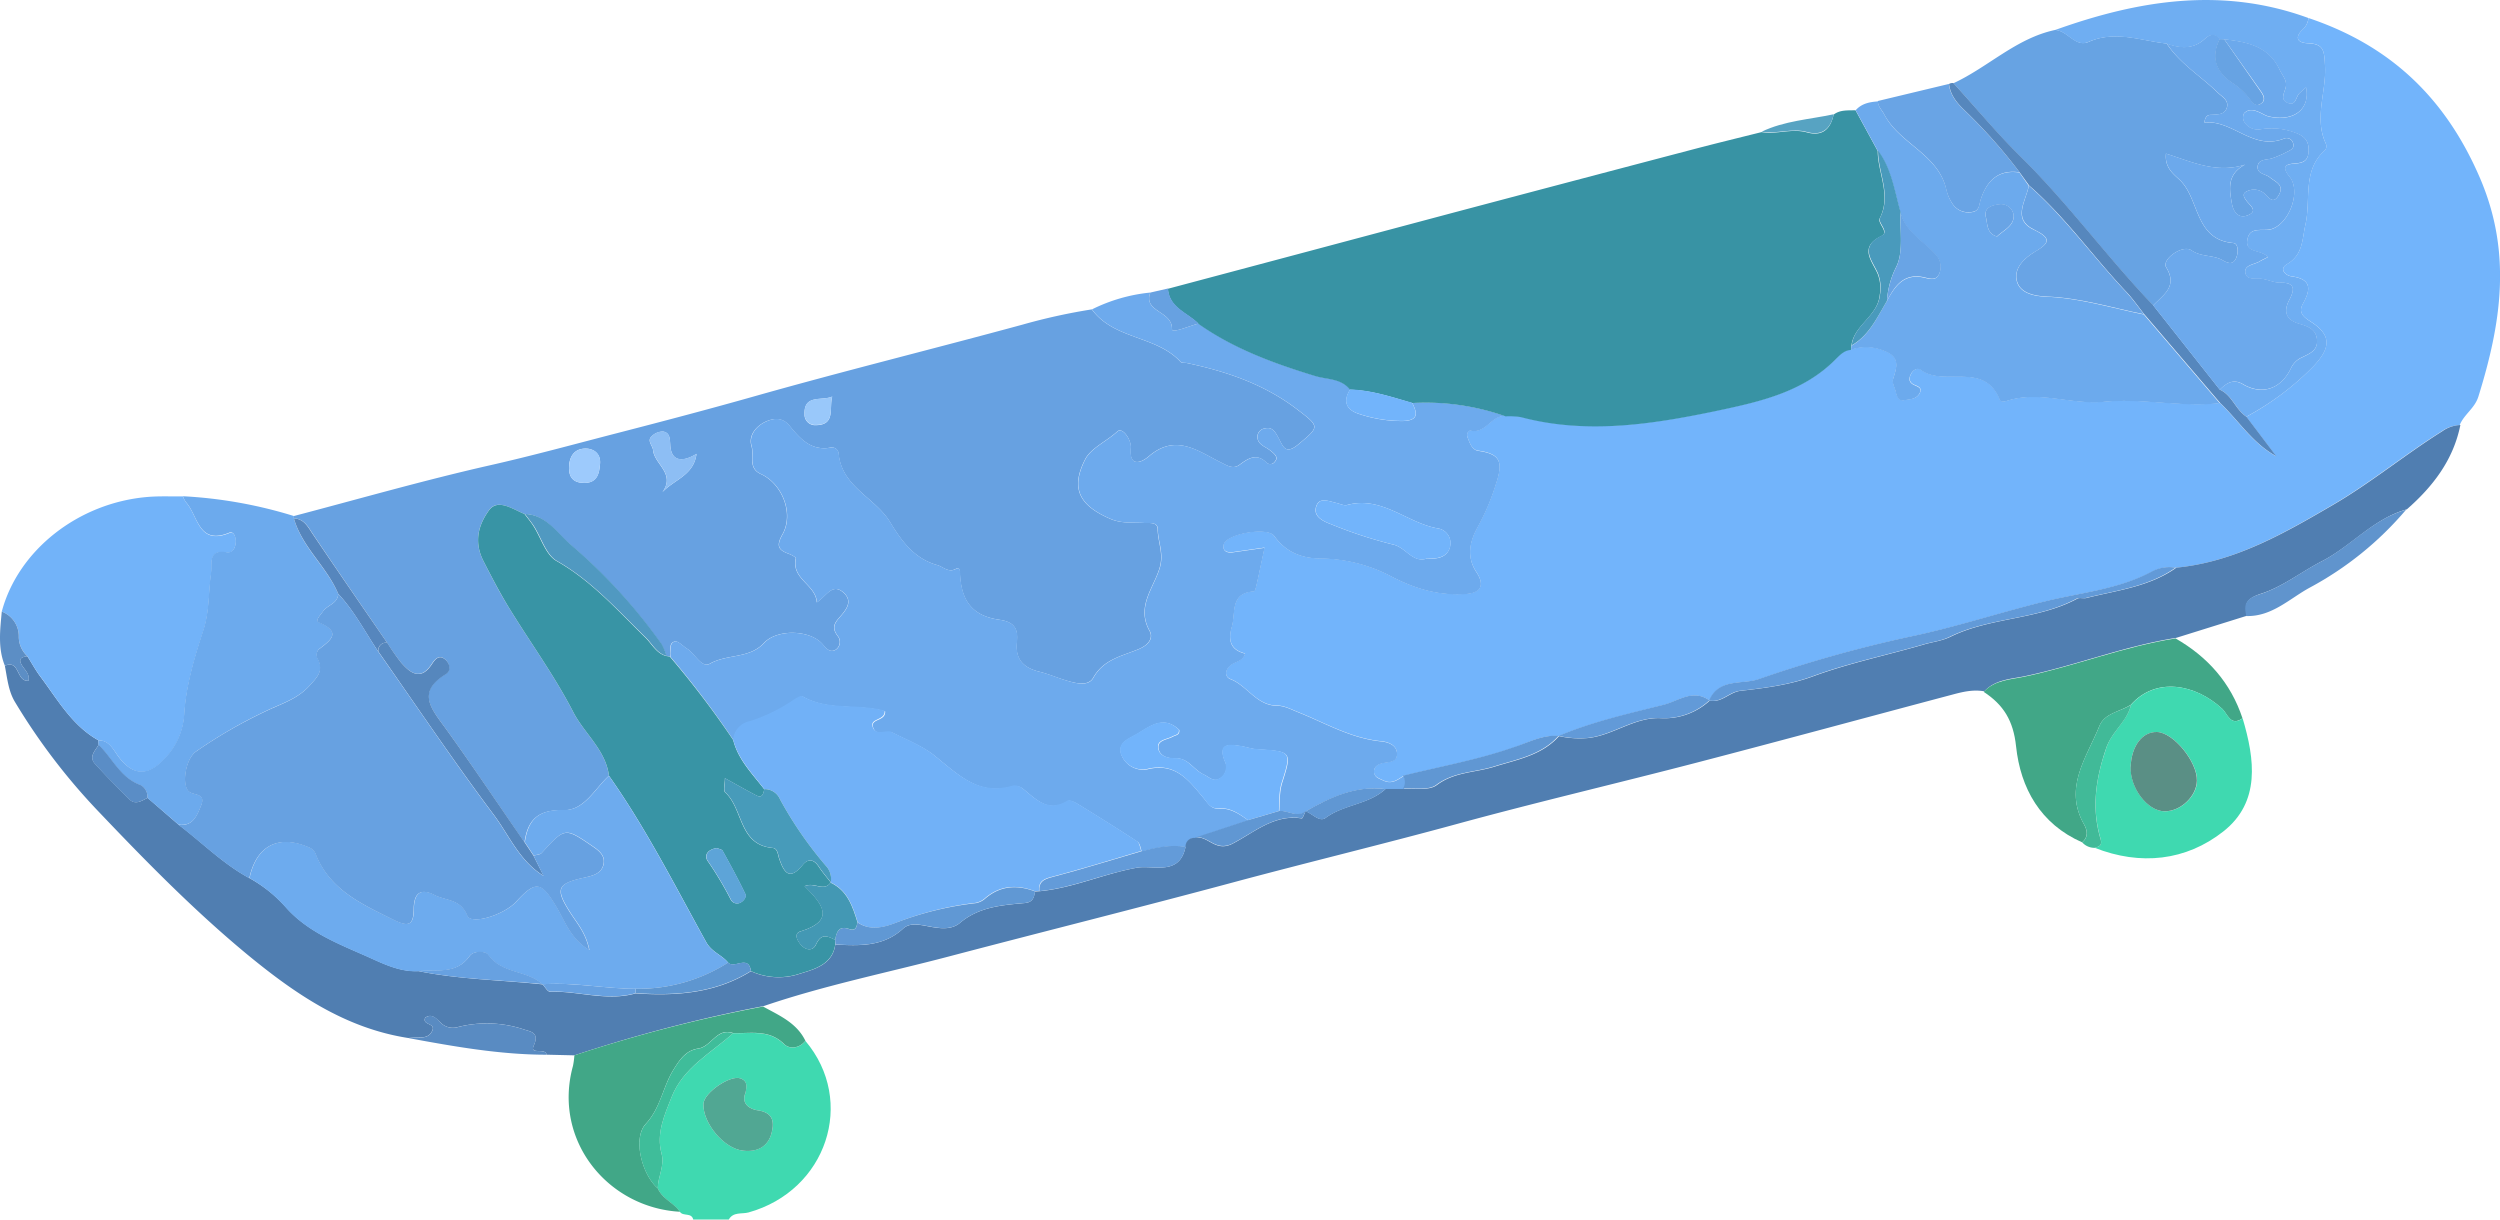 <svg data-name="滑板" xmlns="http://www.w3.org/2000/svg" viewBox="0 0 563.39 274.83"><defs><style>.cls-1{fill:#3fd9b0;}.cls-2{fill:#72b4fb;}.cls-3{fill:#67a1e1;}.cls-4{fill:#6daaed;}.cls-5{fill:#3893a4;}.cls-6{fill:#507eb1;}.cls-7{fill:#67a3e3;}.cls-8{fill:#6caaed;}.cls-9{fill:#72b3f9;}.cls-10{fill:#6faef2;}.cls-11{fill:#41a787;}.cls-12{fill:#69a4e5;}.cls-13{fill:#5687bd;}.cls-14{fill:#6094cd;}.cls-15{fill:#598bc2;}.cls-16{fill:#41ba98;}.cls-17{fill:#5c8ec5;}.cls-18{fill:#57a3c2;}.cls-19{fill:#51a793;}.cls-20{fill:#3fbd9a;}.cls-21{fill:#629ad8;}.cls-22{fill:#6097d3;}.cls-23{fill:#3894a5;}.cls-24{fill:#6dabee;}.cls-25{fill:#5099c1;}.cls-26{fill:#5686bd;}.cls-27{fill:#8dbef4;}.cls-28{fill:#9dcafc;}.cls-29{fill:#99c8fa;}.cls-30{fill:#71b1f7;}.cls-31{fill:#639bd9;}.cls-32{fill:#499abc;}.cls-33{fill:#6098d4;}.cls-34{fill:#5e96d0;}.cls-35{fill:#5a8dc6;}.cls-36{fill:#6ca9ec;}.cls-37{fill:#5a8f85;}.cls-38{fill:#479bba;}.cls-39{fill:#4398b4;}.cls-40{fill:#5da4d8;}</style></defs><title>滑板</title><path class="cls-1" d="M207.27,494.74c11.5,13.61,4.78,33.76-12.81,38.66-1.5.41-3.44-.19-4.46,1.6h-8c-.39-1.64-2.29-.66-3-1.73-1.37-2-4-2.91-5-5.28,0-2.64,1.6-5.1.86-7.82-1.25-4.6.65-8.69,2.25-12.76,2.63-6.68,8.92-9.93,13.88-14.41,4,.12,8.07-.9,11.5,2.49C203.69,496.66,205.9,496.48,207.27,494.74ZM193.8,506.36c.16-1.13.6-2.5-1.13-3.16-2.31-.87-8.29,3.24-8.38,5.75-.14,4.3,4.58,10,8.92,10.53,3.07.34,5.61-.8,6.45-4,.7-2.7.21-4.67-3.31-5.12C195.17,510.18,192.59,509.16,193.8,506.36Z" transform="translate(-25.77 -260.17)"/><path class="cls-2" d="M546,264.23c18.32,6.15,30.82,17.88,38.62,36,7.32,17,4.77,32.92-.34,49.34-.82,2.62-3.24,4-4.21,6.41a7.62,7.62,0,0,0-4.1,1.42c-8.33,5.23-16,11.55-24.41,16.47-11,6.42-22.28,13-35.48,14.25a8.37,8.37,0,0,0-5.33.89c-7.37,3.94-15.76,4.7-23.62,6.61-10.34,2.51-20.45,5.9-30.91,8.06a292.86,292.86,0,0,0-34.06,9.57c-3.72,1.25-9-.27-11.12,4.8h0c-3.75-2.68-6.94.11-10.38,1-8,2.05-16,3.81-23.62,7h0c-3.62-.31-6.73,1.43-10,2.55-8.17,2.84-16.68,4.34-25,6.43-1.39.86-2.65,1.92-4.53,1-.93-.45-2-.73-2.1-1.83s.73-1.79,1.77-2.05c1.39-.35,3.41-.08,3.4-2.13s-2.16-2.69-3.62-2.83c-6.76-.67-12.49-4.09-18.6-6.53-1.54-.61-3.14-1.49-4.72-1.49-4.73,0-6.77-4.5-10.61-6-1.33-.51-1.28-2.16.19-3.23,1-.74,2.61-.79,3.14-2.52-3.34-.83-3.87-3.08-3-6.06s-.5-7.65,5-7.95c.24,0,.49-1.13.63-1.76.57-2.55,1.1-5.11,1.73-8.08l-7,1c-1.36.2-2.57-.21-2.19-1.75.6-2.41,9.87-4,11.36-1.92,2.68,3.73,6.28,5.13,10.73,5.1a34.77,34.77,0,0,1,15.59,4c5.61,2.91,10.73,4.37,16.76,4,3.87-.24,4.26-2.28,2.49-4.95-2.43-3.66-1.3-7.33.41-10.35a50.09,50.09,0,0,0,3.88-9.12c1.69-5,1.52-7.11-3.87-7.86-1.45-.2-1.9-1.73-2.4-3-.3-.76.14-1.66.68-1.54,3.45.77,4.71-3.57,7.89-3.28a16.78,16.78,0,0,1,3.49.17c14.73,3.91,29.41,1.68,43.81-1.35,9.66-2,19.76-4.17,27.22-11.79.92-.94,1.85-2,3.33-2a10.49,10.49,0,0,1,7.65.33c3.57,1.4,2.67,3.72,1.85,6.34-.25.8.41,1.89.63,2.85s.56,2.09,1.83,1.88,2.77-.19,3.51-1.52-.47-1.59-1.33-2c-1.15-.6-1.08-1.57-.52-2.52.46-.78,1.4-1.36,2.08-.84,5.29,4,14.35-2,17.84,6.74.27.65,1.13.44,1.79.23,7.24-2.28,14.39,1,21.83.25,8.46-.83,17.27,1.27,26,.32,4.18,4,7.34,9.1,12.65,12l-6.73-8.9a62.26,62.26,0,0,0,15.18-11.44c3.91-4.16,4-7-.65-10-1.42-.91-2.94-1.92-1.79-4,1.79-3.21,2.08-5.59-2.58-6.22-1.3-.18-2.85-1.64-1-2.73,3.67-2.15,3.41-5.62,4.18-9,1.27-5.63-.78-12.2,4.49-16.79a1.59,1.59,0,0,0,.07-1.44c-2.66-5.76.16-11.61-.16-17.43-.18-3.33-.19-5-3.85-5.13-2.28-.08-3.13-1.18-1.21-3.1A3.82,3.82,0,0,0,546,264.23Z" transform="translate(-25.77 -260.17)"/><path class="cls-3" d="M92,376.46c14.59-3.83,29.1-8,43.82-11.35,9.84-2.21,19.6-4.9,29.33-7.41,10.22-2.64,20.5-5.35,30.7-8.24,20.06-5.68,40.32-10.68,60.45-16.16a133.44,133.44,0,0,1,15.52-3.41c4.95,6.83,14.53,5.86,20,11.84.26.28.95.16,1.44.26,8.94,1.89,17.43,4.79,24.81,10.43,5.17,3.94,5.05,3.9.29,7.88-3,2.5-3.44.43-4.52-1.52-.61-1.11-1.29-2.5-3-2.07a1.93,1.93,0,0,0-1.69,1.6c-.16,1.4.76,2.08,1.82,2.69a9.28,9.28,0,0,1,1.61,1.16c.62.57,1.23,1.22.42,2.09a1.22,1.22,0,0,1-1.78.22c-2.25-2.26-4.14-1.05-6.11.42-1.47,1.1-2.76.21-4.14-.47-5.22-2.57-10.24-6.66-16.33-1.41-1.49,1.29-4.5,2.75-4.06-2,.16-1.7-1.83-4.67-3-3.63-2.4,2.23-6,3.76-7.3,6.34-3.36,6.61-1.22,10.43,5.77,13.41,2.45,1.05,4.88.74,7.35.89,1.27.08,3.22-.33,3.24,1.42.05,2.89,1.41,5.5.44,8.73-1.34,4.5-5.32,8.73-2.27,14.16.91,1.63-.23,3.18-2.39,4.1-3.71,1.57-7.95,2.27-10.29,6.47-1.14,2-3.92,1.26-6,.65s-4.05-1.48-6.13-2c-3.59-.87-5.51-2.8-5.08-6.71.31-2.85-.48-4.5-3.92-5-6.07-.85-8.67-4.2-8.9-10.53-.06-1.71-.8-.91-1.42-.73-1.5.45-2.48-.73-3.72-1.07-5.2-1.44-8.07-5.47-10.64-9.71-3.37-5.54-10.94-7.92-11.58-15.5a1.51,1.51,0,0,0-1.88-1.25c-4.36.77-6.84-2.07-9.14-4.89-1.67-2.05-3.64-1.73-5.35-1-2.19,1-4,3.12-3.26,5.54.62,2.08-.86,4.95,2.09,6.29,4.83,2.18,7.51,8.94,4.89,13.59-1.44,2.57-1,3.53,1.43,4.4.59.21,1.62.77,1.58,1-1.06,4.73,4.45,5.85,4.73,9.94,2.16-1.4,3.43-4.34,5.86-2.33,2.62,2.17.45,4.3-1,6-1.22,1.43-1.26,2.39-.2,3.86a2.11,2.11,0,0,1-.39,3.12c-1.21.75-2.06-.15-2.88-1.13-2.79-3.37-10.31-3.6-13.32-.35-3.28,3.55-8.28,2.43-12.16,4.64-1.9,1.08-3.33-2.24-5.12-3.35-.95-.59-2.09-1.85-2.8-1.65-1.61.46-.63,2.29-1,3.47a3.67,3.67,0,0,0-.87-.2,13.1,13.1,0,0,0-1.15-2.65,123.29,123.29,0,0,0-20.48-22.42c-3.06-2.6-5.51-6.77-10.36-6.94-2.66-1.07-6.06-3.55-8-.83-2.22,3.09-3.57,6.9-1.22,11.49,1.82,3.54,3.58,7,5.67,10.38,4.82,7.88,10.31,15.38,14.53,23.58,2.53,4.9,7.3,8.52,8.06,14.37-3.21,2.93-5.59,7.88-10.25,7.77-5.72-.13-8.08,2.15-8.79,7.27-6-8.67-11.83-17.45-18-26-3.1-4.26-6.32-7.95.21-11.94,1.26-.76,1-2.46-.22-3.42s-2.14,0-2.8,1c-2.53,4-4.9,2.26-7.09-.28A53.1,53.1,0,0,1,113,405c-5.56-8.12-11.16-16.2-16.64-24.37-1.13-1.68-2-3.53-4.32-3.64C92,376.82,92,376.64,92,376.46Zm90.73-14c-3.53,2.15-5.71,1.42-5.91-1.92-.09-1.47-.06-2.83-1.61-3.11a3.58,3.58,0,0,0-2.61,1.1c-1.07,1,.25,2.08.34,3.09.28,3.17,5.15,5.3,2.09,9.49C177.68,368.23,182.12,367.32,182.74,362.42ZM157.42,369c2.94,0,3.4-2.11,3.58-4.35s-1.48-3.45-3.38-3.39c-2.54.07-3.63,1.94-3.62,4.42C154,367.93,155.2,369,157.42,369Zm55.91-19.46c-2.34,1.07-6.41-.59-6.26,4a2.39,2.39,0,0,0,2.59,2.45C214.16,355.94,212.56,352.05,213.33,349.52Z" transform="translate(-25.77 -260.17)"/><path class="cls-4" d="M176.87,408.21c.4-1.19-.58-3,1-3.48.71-.2,1.85,1.06,2.8,1.65,1.79,1.11,3.22,4.43,5.12,3.35,3.88-2.21,8.88-1.09,12.16-4.64,3-3.25,10.53-3,13.32.35.82,1,1.67,1.88,2.88,1.13a2.11,2.11,0,0,0,.39-3.12c-1.06-1.47-1-2.43.2-3.86,1.43-1.67,3.6-3.8,1-6-2.43-2-3.7.93-5.86,2.33-.28-4.09-5.79-5.21-4.73-9.94,0-.21-1-.77-1.58-1-2.45-.87-2.87-1.83-1.43-4.4,2.62-4.65-.06-11.41-4.89-13.59-2.95-1.34-1.47-4.21-2.09-6.29-.72-2.42,1.07-4.56,3.26-5.54,1.71-.76,3.68-1.08,5.35,1,2.3,2.82,4.78,5.66,9.14,4.89a1.51,1.51,0,0,1,1.88,1.25c.64,7.58,8.21,10,11.58,15.5,2.57,4.24,5.44,8.27,10.64,9.71,1.24.34,2.22,1.52,3.72,1.07.62-.18,1.36-1,1.42.73.23,6.33,2.83,9.68,8.9,10.53,3.44.48,4.23,2.13,3.92,5-.43,3.91,1.49,5.84,5.08,6.71,2.08.51,4.07,1.38,6.13,2s4.87,1.39,6-.65c2.34-4.2,6.58-4.9,10.29-6.47,2.16-.92,3.3-2.47,2.39-4.1-3.05-5.43.93-9.66,2.27-14.16,1-3.23-.39-5.84-.44-8.73,0-1.75-2-1.34-3.24-1.42-2.47-.15-4.9.16-7.35-.89-7-3-9.13-6.8-5.77-13.41,1.31-2.58,4.9-4.11,7.3-6.34,1.12-1,3.11,1.93,3,3.63-.44,4.76,2.57,3.3,4.06,2,6.09-5.25,11.11-1.16,16.33,1.41,1.38.68,2.67,1.57,4.14.47,2-1.47,3.86-2.68,6.11-.42a1.22,1.22,0,0,0,1.78-.22c.81-.87.2-1.52-.42-2.09A9.28,9.28,0,0,0,311,361c-1.06-.61-2-1.29-1.82-2.69a1.93,1.93,0,0,1,1.69-1.6c1.7-.43,2.38,1,3,2.07,1.08,2,1.53,4,4.52,1.52,4.76-4,4.88-3.94-.29-7.88-7.38-5.64-15.87-8.54-24.81-10.43-.49-.1-1.18,0-1.44-.26-5.47-6-15.05-5-20-11.84A37.81,37.81,0,0,1,285,326.1c-1.67,4.48,5,4.07,4.88,8.25,0,1,3.9-.73,6-1.27,8,5.64,17.07,9,26.34,11.77,2.71.82,5.82.51,7.83,3.08-1.81,2.86-.74,4.72,2.2,5.6a30.23,30.23,0,0,0,9.66,1.53c3.58-.11,3.31-1.76,2.12-4.1a54.18,54.18,0,0,1,21.05,3c-3.18-.29-4.44,4.05-7.89,3.28-.54-.12-1,.78-.68,1.54.5,1.24.95,2.77,2.4,3,5.39.75,5.56,2.85,3.87,7.86a50.09,50.09,0,0,1-3.88,9.12c-1.71,3-2.84,6.69-.41,10.35,1.77,2.67,1.38,4.71-2.49,4.95-6,.37-11.15-1.09-16.76-4a34.77,34.77,0,0,0-15.59-4c-4.45,0-8.05-1.37-10.73-5.1-1.49-2.08-10.76-.49-11.36,1.92-.38,1.54.83,2,2.19,1.75l7-1c-.63,3-1.16,5.53-1.73,8.08-.14.63-.39,1.75-.63,1.76-5.5.3-4.08,4.84-5,7.95s-.35,5.23,3,6.06c-.53,1.73-2.12,1.78-3.14,2.52-1.47,1.07-1.52,2.72-.19,3.23,3.84,1.49,5.88,6,10.61,6,1.58,0,3.18.88,4.72,1.49,6.11,2.44,11.84,5.86,18.6,6.53,1.46.14,3.6.76,3.62,2.83s-2,1.78-3.4,2.13c-1,.26-1.92.88-1.77,2.05s1.17,1.38,2.1,1.83c1.88.9,3.14-.16,4.53-1a2.54,2.54,0,0,1,0,2.93l-4,0c-6.71-.86-12.43,1.84-18,5h0c-2,1.59-4-.32-6,0,.14-2.13,0-4.24.64-6.39,2.27-7.1,2.17-7.1-5.59-7.59-1.3-.08-2.57-.56-3.87-.75-2.62-.39-5-.53-3.45,3.42a2.93,2.93,0,0,1-1.15,3.93c-1.44.83-2.39-.38-3.58-.91-2.24-1-3.47-3.73-6.31-3.65-1.8.05-3.66-.49-3.91-2.31s1.95-1.87,3.17-2.55c.68-.38,1.67-.35,1.51-1.56-3.42-3.23-6.34-1-9.33.84-1.81,1.1-4.49,1.9-3.8,4.51a5.24,5.24,0,0,0,5.91,3.55c6.43-1.64,9.41,2.55,12.7,6.45,1.06,1.25,1.64,2.6,3.84,2.43s4.37,1.25,6.25,2.64l-12,4a1.91,1.91,0,0,0-2.06,2c-3.4-.55-6.69.15-9.95,1-.3-.75-.39-1.82-.95-2.19-4.41-2.9-8.9-5.69-13.41-8.46-.68-.41-1.83-1-2.27-.71-4.35,2.69-7.06-.25-10-2.65a3,3,0,0,0-2.23-.75c-7.86,2.39-12.5-2.57-17.92-6.89-2.64-2.1-6.27-3.55-9.5-5.16-1.18-.59-3.45,1.05-4.24-1.1s2.79-1.33,2.68-3.69c-6-1.74-12.75,0-18.48-3.27-.36-.21-1.25.3-1.79.64a38.35,38.35,0,0,1-10.15,5,4.58,4.58,0,0,0-3.71,4.2A206.08,206.08,0,0,0,176.87,408.21ZM347.43,386c2.45.26,4.52-.36,5.09-2.53a3.36,3.36,0,0,0-2.6-4.2c-7-1.14-12.73-7.46-20.61-5.29-.7.19-1.6-.29-2.4-.47-1.58-.36-3.69-1.31-4.44.53-1,2.41,1.35,3.56,3.15,4.23a102.23,102.23,0,0,0,14,4.6C342.61,383.45,344.16,387.22,347.43,386Z" transform="translate(-25.77 -260.17)"/><path class="cls-5" d="M365.06,354A54.18,54.18,0,0,0,344,351c-4.59-1.34-9.14-2.88-14-3-2-2.57-5.12-2.26-7.83-3.08-9.27-2.81-18.33-6.13-26.34-11.77-2.45-2.49-6.58-3.53-6.88-7.9q32-8.52,63.94-17.05,27.21-7.22,54.43-14.37c5.13-1.35,10.28-2.6,15.43-3.89,3.4.59,6.78-.89,10.23.07s5.31-.71,6-4c1.48-1.15,3.24-.93,4.94-1l5,9.18c0,5,3.13,10,.44,15.21-.54,1.06,2.17,3.1.44,3.94-5.27,2.56-2.13,5.63-.88,8.57a9,9,0,0,1,.46,4.72c-.46,4.89-5.87,6.81-6.39,11.49,0,.31-.07.62-.11.92-1.48.08-2.41,1.1-3.33,2-7.46,7.62-17.56,9.75-27.22,11.79-14.4,3-29.08,5.26-43.81,1.35A16.78,16.78,0,0,0,365.06,354Z" transform="translate(-25.77 -260.17)"/><path class="cls-6" d="M292.94,451a1.91,1.91,0,0,1,2.06-2c2.93-.75,4.57,3.34,8.52,1.31,4.81-2.48,9.39-6.71,15.63-5.69.19,0,.56-1.06.84-1.63h0c1.54.49,3.11,2.52,4.49,1.5,4.13-3.07,9.7-3,13.53-6.52l4,0c2.57-.22,5.8.45,7.55-.87,4-3,8.65-2.79,13-4.15,5.13-1.61,10.68-2.54,14.55-6.89h0a21.34,21.34,0,0,0,6.67.42c5.69-.68,10.35-4.7,16.23-4.46a15.07,15.07,0,0,0,11.1-4h0c2.69.61,4.36-1.89,7-2.18,5.49-.61,11.13-1.36,16.27-3.26,8.17-3,16.63-4.74,24.93-7.16,2-.6,4.06-.79,6.09-1.78,9-4.41,19.58-3.75,28.52-8.56.52-.28,1.34,0,2-.13,6.95-1.76,14.24-2.53,20.32-6.86,13.2-1.29,24.48-7.83,35.48-14.25,8.41-4.92,16.08-11.24,24.41-16.47a7.62,7.62,0,0,1,4.1-1.42c-1.59,7.89-6.19,13.86-12.06,19-7.48,2.08-12.46,8.26-19.13,11.69-4.58,2.36-8.78,5.71-13.59,7.28-3.28,1.07-4,2.17-3.28,5l-16,5c-11.62,1.83-22.6,6.21-34.08,8.63-3.09.65-6.69.73-9.14,3.42-2.53-.48-5,.14-7.37.78-19.1,5.07-38.16,10.26-57.28,15.24-18.15,4.73-36.42,9-54.51,13.95-16.64,4.54-33.41,8.59-50.08,13.07-21.31,5.73-42.73,11.08-64.08,16.7-13.94,3.67-28.09,6.52-41.77,11.19A337,337,0,0,0,155.21,498l-6.25-.15c-.33-1.68-3.9.16-2.9-2.08,1.35-3-.78-3.1-2.32-3.64a26.32,26.32,0,0,0-14.79-.51,3.88,3.88,0,0,1-4-1.11c-1-.91-1.93-2-3.36-1-.78,1.73,2.49,1.13,1.56,3-.76,1.54-2.06,1.43-3.39,1.46-.67,0-1.33.08-2,.12-14.27-2.22-25.56-10-36.4-18.93-11.8-9.78-22.49-20.66-33-31.7A140.44,140.44,0,0,1,29.1,418.29c-1.46-2.47-1.7-5.34-2.24-8.09,3.43-1.47,2.52,3.67,5.33,3.38.34-1.63-1-2.53-1.63-3.75-.7-1.38.32-1.63,1.36-1.78,1,1.52,1.83,3.11,2.9,4.54C38.74,417.81,42,423.68,47.94,427l.06,1c-.75,1.36-2.32,2.66-.78,4.33,2.51,2.73,5.09,5.4,7.76,8,1.34,1.3,2.75.28,4.06-.36L66,446c5.31,4,10,8.83,16,12.06a31.27,31.27,0,0,1,8.33,6.69c4.87,5.43,11.64,8.06,18,10.87,3.54,1.57,7.43,3.6,11.7,3.39,9.25,1.89,18.69,2,28,3h0c.56.57,1.13,1.66,1.67,1.65,6.45-.19,12.84,2.23,19.31.38,9.11.62,18,0,26-5a14.88,14.88,0,0,0,11,.58c3.19-1,7.39-2,8-6.59,5.45.3,10.83.51,15.29-3.6,1.23-1.13,2.86-1,4.64-.69,2.69.48,5.87,1.34,8.15-.58,4.32-3.64,9.46-4,14.61-4.48,1.8-.16,2.1-1.23,2.3-2.6l1-.06c7.52-.7,14.44-3.91,21.85-5.28C285.53,455,291.56,457.73,292.94,451Z" transform="translate(-25.77 -260.17)"/><path class="cls-7" d="M466,278.92c7.83-3.63,14.15-10.14,22.91-12,2.82.13,4.59,4,7.54,2.69,6-2.67,11.75-.28,17.59.37,3,4.53,7.63,7.3,11.43,11,1,1,2.74,1.8,2.08,3.61-.55,1.49-2.1,1.37-3.44,1.46-.63,0-1.35.06-1.58,1.74,6.4-.64,11,6.44,18,3.61a1.5,1.5,0,0,1,2,1.07c.36,1-.44,1.49-1.19,1.84a25.35,25.35,0,0,1-3.64,1.58c-1.25.35-3,.15-3.16,1.8s1.76,1.66,2.72,2.44c1.21,1,3.27,1.68,2.14,3.82-1.44,2.71-2.43.42-3.65-.41a3.58,3.58,0,0,0-3.79-.17c-1,.56-.41,1.4.07,2.07.8,1.1,2.77,2.35.14,3.31-2.07.74-3.15-1-3.43-2.69-.55-3.2-1.19-6.6,3-8.8-6.54,2.12-12.12-.66-17.86-2.46-.33,3.19,1.72,4.61,3.12,5.95,4.51,4.3,3.27,13.44,12.07,14.2,1.15.1,1.18,2.26.55,3.54-.75,1.52-2,.89-3,.32-2.17-1.24-4.78-.67-7-2.22-2-1.38-6.77,2.07-5.7,3.82,2.67,4.38-.67,6.2-2.93,8.61-10.31-10.75-19.08-22.86-29.71-33.34C475.9,290.36,471.05,284.52,466,278.92Z" transform="translate(-25.77 -260.17)"/><path class="cls-8" d="M442.91,339c0-.3.08-.61.11-.92,4-2.31,5.74-6.35,7.94-10,1.77-3.29,3.75-6.3,8.25-5.37,1.31.27,2.77.88,3.49-.7a3.88,3.88,0,0,0-.6-4.23c-2.72-3.2-6.91-5.17-8.06-9.68-1.36-4.76-2-9.78-5.09-13.9l-5-9.18c1.35-1.53,3.15-1.88,5.07-2,0,1.25.9,2,1.42,3,3.46,6.65,12.21,8.91,14,17a9.78,9.78,0,0,0,1.38,3.14A4.27,4.27,0,0,0,470,308c1.86-.17,1.7-1.59,2.11-2.83,1.36-4.19,3.91-6.83,8.75-6.12l2.1,3c-.66,3.43-3.76,7.51,1.05,9.85,4.18,2,3.61,3.07.22,5.1-2.45,1.47-4.83,3.86-3.9,6.76.84,2.58,3.95,3.18,6.7,3.29,7.48.3,14.61,2.52,21.87,4l17.11,20c-8.71.95-17.52-1.15-26-.32-7.44.73-14.59-2.53-21.83-.25-.66.21-1.52.42-1.79-.23-3.49-8.75-12.55-2.75-17.84-6.74-.68-.52-1.62.06-2.08.84-.56,1-.63,1.92.52,2.52.86.45,2.09.68,1.33,2s-2.25,1.31-3.51,1.52-1.6-.86-1.83-1.88-.88-2.05-.63-2.85c.82-2.62,1.72-4.94-1.85-6.34A10.49,10.49,0,0,0,442.91,339Zm32.87-25.49c1.52-1.45,3.88-2.39,3.78-4.77a2.86,2.86,0,0,0-3.17-2.51c-1.56.17-3.64.7-3.09,2.88C473.68,310.57,473.45,312.78,475.78,313.46Z" transform="translate(-25.77 -260.17)"/><path class="cls-9" d="M47.94,427c-6-3.35-9.2-9.22-13.12-14.44-1.07-1.43-1.94-3-2.9-4.54A6,6,0,0,1,30,403.72,5.92,5.92,0,0,0,26.17,398c3.69-13.84,17.26-24.54,32.89-25.84,2.63-.22,5.29-.09,7.94-.12a5.67,5.67,0,0,0,.68,1.32c2.75,3,2.74,9.81,9.78,6.93,1.06-.43,1.53,1,1.45,2.08-.09,1.26-.68,2.54-2,2.31-4.37-.75-3.27,2.71-3.55,4.69-.61,4.28-.33,8.58-1.73,12.87-2,6.09-3.89,12.41-4.3,18.73a15.7,15.7,0,0,1-4.65,10.42c-3.65,3.88-7.11,3.59-10.28-.8C51.18,428.92,50.33,427.06,47.94,427Z" transform="translate(-25.77 -260.17)"/><path class="cls-8" d="M47.94,427c2.39,0,3.24,1.89,4.41,3.52,3.17,4.39,6.63,4.68,10.28.8a15.7,15.7,0,0,0,4.65-10.42c.41-6.32,2.31-12.64,4.3-18.73,1.4-4.29,1.12-8.59,1.73-12.87.28-2-.82-5.44,3.55-4.69,1.37.23,2-1.05,2-2.31.08-1.06-.39-2.51-1.45-2.08-7,2.88-7-3.95-9.78-6.93A5.67,5.67,0,0,1,67,372a102.31,102.31,0,0,1,25,4.46c0,.18,0,.36,0,.54,1.84,6.54,7.4,10.9,10,17-.1,2.24-2.5,2.48-3.47,4-.51.78-1.86,2-.83,2.42,5.16,2.22,2.61,4,0,6a1.81,1.81,0,0,0-.23,2.31c1.29,2.64-.22,4.06-1.92,5.94-2.5,2.77-5.73,3.84-8.86,5.27A108.78,108.78,0,0,0,70,429.49c-2.48,1.72-3.29,7.73-1.58,9.07,1.11.87,3.81.33,2.72,3.06-.93,2.32-1.82,4.8-5.14,4.39Q62.52,443,59,440a3,3,0,0,0-1.63-2.9c-4.52-1.64-6.3-6-9.41-9.06Z" transform="translate(-25.77 -260.17)"/><path class="cls-10" d="M514,270c-5.84-.65-11.56-3-17.59-.37-3,1.31-4.72-2.56-7.54-2.69,18.76-6.73,37.69-9.82,57.11-2.71a3.82,3.82,0,0,1-1.31,2.6c-1.92,1.92-1.07,3,1.21,3.1,3.66.13,3.67,1.8,3.85,5.13.32,5.82-2.5,11.67.16,17.43a1.59,1.59,0,0,1-.07,1.44c-5.27,4.59-3.22,11.16-4.49,16.79-.77,3.38-.51,6.85-4.18,9-1.87,1.09-.32,2.55,1,2.73,4.66.63,4.37,3,2.58,6.22-1.15,2.05.37,3.06,1.79,4,4.68,3,4.56,5.83.65,10A62.26,62.26,0,0,1,532,354.07c-2.43-1.6-3.17-4.84-6-6.1,1.51-1.44,3-2.52,5.23-1.19,4.37,2.57,8.69,1,10.88-3.76a4.93,4.93,0,0,1,2.46-2.31c1.61-.83,3.47-1.45,3.35-3.82-.14-2.57-2.2-3.2-4.06-3.75-3.11-.92-3.49-2.89-2.2-5.35,1.38-2.64,1.17-4-2.18-3.91-1.29,0-2.56-.64-3.86-.84s-3.55.44-3.86-1.36,2-1.84,3.18-2.56c.52-.3,1.07-.54,1.91-1-1.49-1.77-5.18-.78-4.64-3.9s3.38-1.85,5.3-2.36c4.06-1.09,6.9-8.51,4.23-11.82-1.93-2.38-.87-2.86,1.19-3s3-.69,3.09-2.91-1-3.32-2.94-4a15,15,0,0,0-7.77-.82,3.57,3.57,0,0,1-3.85-1.74,2.09,2.09,0,0,1,0-1.83c1.3-1.32,2.74-.59,4.11.06a7.17,7.17,0,0,0,1.36.61c5.6,1.34,9.49-1.5,8.52-6.53-.57.5-1.05.9-1.49,1.32-.86.8-.77,3-2.68,2.17-1.75-.75-.72-2.23-.43-3.46.39-1.63-.73-2.7-1.36-4-2.56-5.41-7.42-6.26-12.51-6.87h-1c-1.08-1.41-2.3-1.06-3.36-.08C520,271.37,517.06,271.12,514,270Z" transform="translate(-25.77 -260.17)"/><path class="cls-11" d="M472.82,416.09c2.45-2.69,6.05-2.77,9.14-3.42,11.48-2.42,22.46-6.8,34.08-8.63,7.24,4.15,12.44,10,15.09,18-2.71,1.94-3.4-1.05-4.56-2.13-6.1-5.64-15-7.24-20.6-.92-2.4,1.57-5.92,1.87-7.1,4.81-2.84,7.07-8.15,13.85-3.45,22.15.76,1.34,1,2.84-.42,4.05-9.43-4.14-13.9-12.22-14.9-21.65C479.49,422.56,477.26,419,472.82,416.09Z" transform="translate(-25.77 -260.17)"/><path class="cls-1" d="M506,419c5.62-6.32,14.5-4.72,20.6.92,1.16,1.08,1.85,4.07,4.56,2.13,2.75,9.24,4.06,18.88-4.36,25.5s-18.66,7.75-29,3.67c1-.28,1.8-.48,1.35-2-2.09-7-1.07-13.65,1.29-20.52C501.69,424.94,505.13,422.77,506,419Zm-.05,13.94c-.22,4.78,3.8,10.05,7.68,10.07,3.59,0,7.17-3.37,7.26-6.87.12-4.27-5.32-10.91-9-11C508.56,425.05,506.14,428.23,505.92,432.93Z" transform="translate(-25.77 -260.17)"/><path class="cls-11" d="M155.21,498A337,337,0,0,1,197.73,487c3.62,2,7.57,3.65,9.54,7.72-1.37,1.74-3.58,1.92-4.77.75-3.43-3.39-7.53-2.37-11.5-2.49-3.69-1.31-4.86,3-7.87,3.48-2.75.41-4.12,2.38-5.64,4.85-2.38,3.89-2.85,8.53-6.2,12.14-3,3.25-.83,11.46,2.72,14.52,1,2.37,3.61,3.25,5,5.28-16.39-.92-28.71-16.22-24.12-32.85A18.2,18.2,0,0,0,155.21,498Z" transform="translate(-25.77 -260.17)"/><path class="cls-12" d="M480.9,299c-4.84-.71-7.39,1.93-8.75,6.12-.41,1.24-.25,2.66-2.11,2.83a4.27,4.27,0,0,1-4.28-1.88,9.78,9.78,0,0,1-1.38-3.14c-1.75-8.05-10.5-10.31-14-17-.52-1-1.44-1.79-1.42-3l16-3.84c.31,2.65,1.95,4.48,3.79,6.21A116.78,116.78,0,0,1,480.9,299Z" transform="translate(-25.77 -260.17)"/><path class="cls-13" d="M480.9,299a116.78,116.78,0,0,0-12.11-13.7c-1.84-1.73-3.48-3.56-3.79-6.21a1.41,1.41,0,0,1,1-.19c5.09,5.6,9.94,11.44,15.32,16.75,10.63,10.48,19.4,22.59,29.71,33.34l15,19c2.78,1.26,3.52,4.5,6,6.1l6.73,8.9c-5.31-2.9-8.47-8-12.65-12l-17.11-20c-1.33-1.67-2.54-3.45-4-5-7.46-7.87-13.72-16.85-21.94-24Z" transform="translate(-25.77 -260.17)"/><path class="cls-14" d="M532,399c-.69-2.87,0-4,3.28-5,4.81-1.57,9-4.92,13.59-7.28,6.67-3.43,11.65-9.61,19.13-11.69a74.64,74.64,0,0,1-21.76,17.59C541.74,395.08,537.74,399.15,532,399Z" transform="translate(-25.77 -260.17)"/><path class="cls-15" d="M117.77,494.1c.66,0,1.32-.11,2-.12,1.33,0,2.63.08,3.39-1.46.93-1.87-2.34-1.27-1.56-3,1.43-1,2.41,0,3.36,1a3.88,3.88,0,0,0,4,1.11,26.32,26.32,0,0,1,14.79.51c1.54.54,3.67.61,2.32,3.64-1,2.24,2.57.4,2.9,2.08C138.41,497.85,128.08,496,117.77,494.1Z" transform="translate(-25.77 -260.17)"/><path class="cls-16" d="M506,419c-.84,3.78-4.28,5.95-5.57,9.72-2.36,6.87-3.38,13.54-1.29,20.52.45,1.5-.35,1.7-1.35,2A3.77,3.77,0,0,1,495,450c1.45-1.21,1.18-2.71.42-4.05-4.7-8.3.61-15.08,3.45-22.15C500.05,420.86,503.57,420.56,506,419Z" transform="translate(-25.77 -260.17)"/><path class="cls-17" d="M26.17,398A5.92,5.92,0,0,1,30,403.72a6,6,0,0,0,1.93,4.33c-1,.15-2.06.4-1.36,1.78.62,1.22,2,2.12,1.63,3.75-2.81.29-1.9-4.85-5.33-3.38C25.24,406.19,25.8,402.07,26.17,398Z" transform="translate(-25.77 -260.17)"/><path class="cls-3" d="M289,325.18c.3,4.37,4.43,5.41,6.88,7.9-2.1.54-6,2.3-6,1.27.16-4.18-6.55-3.77-4.88-8.25Z" transform="translate(-25.77 -260.17)"/><path class="cls-18" d="M439,285.92c-.67,3.31-2.66,4.95-6,4s-6.83.52-10.23-.07C427.9,287.39,433.55,287.09,439,285.92Z" transform="translate(-25.77 -260.17)"/><path class="cls-19" d="M193.8,506.36c-1.21,2.8,1.37,3.82,2.55,4,3.52.45,4,2.42,3.31,5.12-.84,3.23-3.38,4.37-6.45,4-4.34-.49-9.06-6.23-8.92-10.53.09-2.51,6.07-6.62,8.38-5.75C194.4,503.86,194,505.23,193.8,506.36Z" transform="translate(-25.77 -260.17)"/><path class="cls-20" d="M174,528c-3.55-3.06-5.74-11.27-2.72-14.52,3.35-3.61,3.82-8.25,6.2-12.14,1.52-2.47,2.89-4.44,5.64-4.85,3-.44,4.18-4.79,7.87-3.48-5,4.48-11.25,7.73-13.88,14.41-1.6,4.07-3.5,8.16-2.25,12.76C175.61,522.89,174,525.35,174,528Z" transform="translate(-25.77 -260.17)"/><path class="cls-21" d="M516.06,388.09c-6.08,4.33-13.37,5.1-20.32,6.86-.62.16-1.44-.15-2,.13-8.94,4.81-19.52,4.15-28.52,8.56-2,1-4.07,1.18-6.09,1.78-8.3,2.42-16.76,4.14-24.93,7.16-5.14,1.9-10.78,2.65-16.27,3.26-2.59.29-4.26,2.79-7,2.18,2.14-5.07,7.4-3.55,11.12-4.8a292.86,292.86,0,0,1,34.06-9.57c10.46-2.16,20.57-5.55,30.91-8.06,7.86-1.91,16.25-2.67,23.62-6.61A8.37,8.37,0,0,1,516.06,388.09Z" transform="translate(-25.77 -260.17)"/><path class="cls-22" d="M377,426c-3.87,4.35-9.42,5.28-14.55,6.89-4.3,1.36-9,1.16-13,4.15-1.75,1.32-5,.65-7.55.87a2.54,2.54,0,0,0,0-2.93c8.36-2.09,16.87-3.59,25-6.43C370.29,427.46,373.4,425.72,377,426Z" transform="translate(-25.77 -260.17)"/><path class="cls-21" d="M411,418a15.07,15.07,0,0,1-11.1,4c-5.88-.24-10.54,3.78-16.23,4.46A21.34,21.34,0,0,1,377,426c7.62-3.2,15.66-5,23.62-7C404.07,418.13,407.26,415.34,411,418Z" transform="translate(-25.77 -260.17)"/><path class="cls-23" d="M214,473c-.65,4.61-4.85,5.61-8,6.59a14.88,14.88,0,0,1-11-.58c-.55-3.77-3.73-.43-5.13-1.89-1.42-1.76-3.69-2.37-4.94-4.62-7-12.66-13.54-25.63-21.92-37.51-.76-5.85-5.53-9.47-8.06-14.37-4.22-8.2-9.71-15.7-14.53-23.58-2.09-3.43-3.85-6.84-5.67-10.38-2.35-4.59-1-8.4,1.22-11.49,2-2.72,5.36-.24,8,.83.67.9,1.41,1.76,2,2.7,1.72,2.68,2.77,6.51,5.21,7.89,7.9,4.47,13.71,11.1,20,17.24,1.51,1.47,2.45,3.57,4.72,4.18a3.67,3.67,0,0,1,.87.2A207.62,207.62,0,0,1,191,426.94c1.11,4.46,4.31,7.61,7,11.1-.19,1.06-.46,2.09-1.87,1.35-2.26-1.18-4.47-2.45-7-3.84,0,1.32-.42,2.76.06,3.2,4.09,3.72,3,11.81,10.67,12.51,1.15.11,1.18,1.51,1.49,2.41,1.07,3.13,2.33,5.08,5.29,1.43,1.2-1.48,2.51-1.32,3.62.37.81,1.24,1.79,2.37,2.7,3.54l0,.05c-1.54,2.18-3.67-.23-5.86.82,3.8,3.79,7.23,7.66-.88,10.16-1.61.5-.81,1.95-.11,2.85,1.1,1.42,2.82,1.76,3.58.09,1.19-2.58,2.62-1.85,4.32-1Zm-26.69-21.7c-1.9.22-3.06,1.56-2,3a77.58,77.58,0,0,1,5.09,8.52,1.6,1.6,0,0,0,2.11.81c.82-.37,1.53-1.29,1.21-2-1.58-3.3-3.33-6.51-5.1-9.71C188.49,451.59,187.82,451.51,187.35,451.29Z" transform="translate(-25.77 -260.17)"/><path class="cls-24" d="M163,435c8.38,11.88,14.89,24.85,21.92,37.51,1.25,2.25,3.52,2.86,4.94,4.61A37.78,37.78,0,0,1,169,483c-7,0-14-1.55-21-1h0c-3.5-3.23-9.21-2.31-12.24-6.67-.6-.85-3.32-.91-4.15.28-3.06,4.36-7.59,2.94-11.65,3.44-4.27.21-8.16-1.82-11.7-3.39-6.35-2.81-13.12-5.44-18-10.87A31.27,31.27,0,0,0,82,458.07c1.57-7.39,6.63-10,13.58-6.89a2.59,2.59,0,0,1,1.31,1.3c3.17,8.27,10.47,11.46,17.7,15,3.74,1.85,4.4.69,4.46-2.61s1.44-4.72,4.72-3c2.54,1.3,5.84.85,7.34,4.64.84,2.12,8.23-.12,11-3.14,4.54-5,5.74-4.49,9.16,1.28,1.85,3.12,3.15,7.1,7.34,9.62-.79-3.87-2.73-6-4.24-8.36-3.53-5.49-3.08-6.66,3.2-8,1.77-.39,3.78-.86,4.24-3s-1.4-3.32-2.84-4.3c-5.88-4-5.91-3.91-11.08,1.75-.38.42-1.22.42-1.84.61l-2-3c.71-5.12,3.07-7.4,8.79-7.27C157.44,442.86,159.82,437.91,163,435Z" transform="translate(-25.77 -260.17)"/><path class="cls-13" d="M144,450l2,3,2.28,4.54c-5.46-3.35-7.73-9.1-11.25-13.79-9-12-17.39-24.48-26-36.76a1.8,1.8,0,0,1,2-2,53.1,53.1,0,0,0,3.08,4.44c2.19,2.54,4.56,4.24,7.09.28.66-1,1.52-2,2.8-1s1.48,2.66.22,3.42c-6.53,4-3.31,7.68-.21,11.94C132.16,432.57,138,441.35,144,450Z" transform="translate(-25.77 -260.17)"/><path class="cls-25" d="M176,408c-2.27-.61-3.21-2.71-4.72-4.18-6.33-6.14-12.14-12.77-20-17.24-2.44-1.38-3.49-5.21-5.21-7.89-.61-.94-1.35-1.8-2-2.7,4.85.17,7.3,4.34,10.36,6.94a123.29,123.29,0,0,1,20.48,22.42A13.1,13.1,0,0,1,176,408Z" transform="translate(-25.77 -260.17)"/><path class="cls-26" d="M113,405a1.8,1.8,0,0,0-2,2c-2.94-4.37-5.36-9.09-9-13-2.56-6.12-8.12-10.48-10-17,2.37.11,3.19,2,4.32,3.64C101.82,388.81,107.42,396.89,113,405Z" transform="translate(-25.77 -260.17)"/><path class="cls-27" d="M182.74,362.42c-.62,4.9-5.06,5.81-7.7,8.65,3.06-4.19-1.81-6.32-2.09-9.49-.09-1-1.41-2.05-.34-3.09a3.58,3.58,0,0,1,2.61-1.1c1.55.28,1.52,1.64,1.61,3.11C177,363.84,179.21,364.57,182.74,362.42Z" transform="translate(-25.77 -260.17)"/><path class="cls-28" d="M157.42,369c-2.22,0-3.41-1.05-3.42-3.32,0-2.48,1.08-4.35,3.62-4.42,1.9-.06,3.56,1,3.38,3.39S160.36,369,157.42,369Z" transform="translate(-25.77 -260.17)"/><path class="cls-29" d="M213.33,349.52c-.77,2.53.83,6.42-3.67,6.41a2.39,2.39,0,0,1-2.59-2.45C206.92,348.93,211,350.59,213.33,349.52Z" transform="translate(-25.77 -260.17)"/><path class="cls-30" d="M198,438c-2.65-3.49-5.85-6.64-7-11.1a4.58,4.58,0,0,1,3.71-4.2,38.35,38.35,0,0,0,10.15-5c.54-.34,1.43-.85,1.79-.64,5.73,3.3,12.45,1.53,18.48,3.27.11,2.36-3.44,1.61-2.68,3.69s3.06.51,4.24,1.1c3.23,1.61,6.86,3.06,9.5,5.16,5.42,4.32,10.06,9.28,17.92,6.89a3,3,0,0,1,2.23.75c2.94,2.4,5.65,5.34,10,2.65.44-.28,1.59.3,2.27.71,4.51,2.77,9,5.56,13.41,8.46.56.37.65,1.44.95,2.19-6.73,2-13.44,4.07-20.22,5.85-1.93.5-3,1.11-2.79,3.15l-1,.06c-4-1.51-7.74-1.34-11.15,1.54a4.51,4.51,0,0,1-2.11,1.09A72.89,72.89,0,0,0,228,468c-2.33.93-6,2.22-8.95,0-1.11-3.6-2.28-7.17-6.07-8.95l0-.05a4.39,4.39,0,0,0-.75-3.3,87.36,87.36,0,0,1-10.65-15.34A3.77,3.77,0,0,0,198,438Z" transform="translate(-25.77 -260.17)"/><path class="cls-2" d="M307,445c-1.88-1.39-3.93-2.82-6.25-2.64s-2.78-1.18-3.84-2.43c-3.29-3.9-6.27-8.09-12.7-6.45a5.24,5.24,0,0,1-5.91-3.55c-.69-2.61,2-3.41,3.8-4.51,3-1.8,5.91-4.07,9.33-.84.16,1.21-.83,1.18-1.51,1.56-1.22.68-3.43.71-3.17,2.55s2.11,2.36,3.91,2.31c2.84-.08,4.07,2.65,6.31,3.65,1.19.53,2.14,1.74,3.58.91a2.93,2.93,0,0,0,1.15-3.93c-1.53-3.95.83-3.81,3.45-3.42,1.3.19,2.57.67,3.87.75,7.76.49,7.86.49,5.59,7.59-.68,2.15-.5,4.26-.64,6.39Z" transform="translate(-25.77 -260.17)"/><path class="cls-2" d="M347.43,386c-3.27,1.27-4.82-2.5-7.78-3.13a102.23,102.23,0,0,1-14-4.6c-1.8-.67-4.13-1.82-3.15-4.23.75-1.84,2.86-.89,4.44-.53.8.18,1.7.66,2.4.47,7.88-2.17,13.58,4.15,20.61,5.29a3.36,3.36,0,0,1,2.6,4.2C352,385.59,349.88,386.21,347.43,386Z" transform="translate(-25.77 -260.17)"/><path class="cls-31" d="M260,461c-.18-2,.86-2.65,2.79-3.15,6.78-1.78,13.49-3.88,20.22-5.85,3.26-.86,6.55-1.56,9.95-1-1.38,6.76-7.41,4-11.11,4.73C274.42,457.07,267.5,460.28,260,461Z" transform="translate(-25.77 -260.17)"/><path class="cls-2" d="M330,347.93c4.84.15,9.39,1.69,14,3,1.19,2.34,1.46,4-2.12,4.1a30.23,30.23,0,0,1-9.66-1.53C329.29,352.65,328.22,350.79,330,347.93Z" transform="translate(-25.77 -260.17)"/><path class="cls-22" d="M307,445l7-2.06c2-.28,4,1.63,6,0-.28.57-.65,1.66-.84,1.63-6.24-1-10.82,3.21-15.63,5.69-3.95,2-5.59-2.06-8.52-1.31Z" transform="translate(-25.77 -260.17)"/><path class="cls-22" d="M338,438c-3.83,3.54-9.4,3.45-13.53,6.52-1.38,1-3-1-4.49-1.5C325.58,439.81,331.3,437.11,338,438Z" transform="translate(-25.77 -260.17)"/><path class="cls-32" d="M449,294.1c3.1,4.12,3.73,9.14,5.09,13.9-.21,4.17.71,8.89-1,12.32A19.77,19.77,0,0,0,451,328c-2.2,3.7-4,7.74-7.94,10,.52-4.68,5.93-6.6,6.39-11.49a9,9,0,0,0-.46-4.72c-1.25-2.94-4.39-6,.88-8.57,1.73-.84-1-2.88-.44-3.94C452.08,304.08,449,299.15,449,294.1Z" transform="translate(-25.77 -260.17)"/><path class="cls-3" d="M102,394c3.66,3.88,6.08,8.6,9,13,8.64,12.28,17,24.76,26,36.76,3.52,4.69,5.79,10.44,11.25,13.79L146,453c.62-.19,1.46-.19,1.84-.61,5.17-5.66,5.2-5.74,11.08-1.75,1.44,1,3.31,2.13,2.84,4.3s-2.47,2.57-4.24,3c-6.28,1.37-6.73,2.54-3.2,8,1.51,2.35,3.45,4.49,4.24,8.36-4.19-2.52-5.49-6.5-7.34-9.62-3.42-5.77-4.62-6.24-9.16-1.28-2.77,3-10.16,5.26-11,3.14-1.5-3.79-4.8-3.34-7.34-4.64-3.28-1.69-4.66-.34-4.72,3s-.72,4.46-4.46,2.61c-7.23-3.59-14.53-6.78-17.7-15a2.59,2.59,0,0,0-1.31-1.3c-7-3.09-12-.5-13.58,6.89-5.92-3.23-10.66-8-16-12.06,3.32.41,4.21-2.07,5.14-4.39,1.09-2.73-1.61-2.19-2.72-3.06-1.71-1.34-.9-7.35,1.58-9.07A108.78,108.78,0,0,1,86.63,420c3.13-1.43,6.36-2.5,8.86-5.27,1.7-1.88,3.21-3.3,1.92-5.94a1.81,1.81,0,0,1,.23-2.31c2.65-2,5.2-3.82,0-6-1-.45.32-1.64.83-2.42C99.48,396.5,101.88,396.26,102,394Z" transform="translate(-25.77 -260.17)"/><path class="cls-33" d="M219,468c3,2.19,6.62.9,8.95,0a72.89,72.89,0,0,1,17.82-4.31,4.51,4.51,0,0,0,2.11-1.09c3.41-2.88,7.16-3.05,11.15-1.54-.2,1.37-.5,2.44-2.3,2.6-5.15.48-10.29.84-14.61,4.48-2.28,1.92-5.46,1.06-8.15.58-1.78-.31-3.41-.44-4.64.69-4.46,4.11-9.84,3.9-15.29,3.6l-.06-1c.3-1.82.82-3.32,3.2-2.46C218.62,470.06,218.84,469.05,219,468Z" transform="translate(-25.77 -260.17)"/><path class="cls-3" d="M120,479c4.06-.5,8.59.92,11.65-3.44.83-1.19,3.55-1.13,4.15-.28,3,4.36,8.74,3.44,12.24,6.67C138.66,481,129.22,480.91,120,479Z" transform="translate(-25.77 -260.17)"/><path class="cls-34" d="M169,483a37.78,37.78,0,0,0,20.87-5.92c1.4,1.47,4.58-1.87,5.13,1.9-8,5-16.9,5.63-26,5C169,483.68,169,483.35,169,483Z" transform="translate(-25.77 -260.17)"/><path class="cls-35" d="M48,428c3.11,3,4.89,7.42,9.41,9.06A3,3,0,0,1,59,440c-1.31.63-2.72,1.65-4.06.35-2.67-2.58-5.25-5.25-7.76-8C45.68,430.66,47.25,429.36,48,428Z" transform="translate(-25.77 -260.17)"/><path class="cls-3" d="M169,483c0,.33,0,.66,0,1-6.47,1.85-12.86-.57-19.31-.38-.54,0-1.11-1.08-1.67-1.65C155.07,481.47,162,483,169,483Z" transform="translate(-25.77 -260.17)"/><path class="cls-36" d="M526,348l-15-19c2.26-2.41,5.6-4.23,2.93-8.61-1.07-1.75,3.7-5.2,5.7-3.82,2.24,1.55,4.85,1,7,2.22,1,.57,2.22,1.2,3-.32.63-1.28.6-3.44-.55-3.54-8.8-.76-7.56-9.9-12.07-14.2-1.4-1.34-3.45-2.76-3.12-5.95,5.74,1.8,11.32,4.58,17.86,2.46-4.22,2.2-3.58,5.6-3,8.8.28,1.66,1.36,3.43,3.43,2.69,2.63-1,.66-2.21-.14-3.31-.48-.67-1.12-1.51-.07-2.07a3.58,3.58,0,0,1,3.79.17c1.22.83,2.21,3.12,3.65.41,1.13-2.14-.93-2.83-2.14-3.82-1-.78-2.92-.74-2.72-2.44s1.91-1.45,3.16-1.8a25.35,25.35,0,0,0,3.64-1.58c.75-.35,1.55-.82,1.19-1.84a1.5,1.5,0,0,0-2-1.07c-7,2.83-11.63-4.25-18-3.61.23-1.68,1-1.69,1.58-1.74,1.34-.09,2.89,0,3.44-1.46.66-1.81-1.08-2.64-2.08-3.61-3.8-3.67-8.45-6.44-11.43-11,3.06,1.12,6,1.37,8.64-1.08,1.06-1,2.28-1.33,3.36.08-2.09,4.13-.82,7.37,2.76,9.83a15.21,15.21,0,0,1,4,3.66c.61.86,1.29,1.78,2.36,1.16,1.38-.79.77-1.93.07-2.94L527,269c5.09.61,10,1.46,12.51,6.87.63,1.34,1.75,2.41,1.36,4-.29,1.23-1.32,2.71.43,3.46,1.91.83,1.82-1.37,2.68-2.17.44-.42.92-.82,1.49-1.32,1,5-2.92,7.87-8.52,6.53a7.17,7.17,0,0,1-1.36-.61c-1.37-.65-2.81-1.38-4.11-.06a2.09,2.09,0,0,0,0,1.83,3.57,3.57,0,0,0,3.85,1.74,15,15,0,0,1,7.77.82c1.93.7,3,1.78,2.94,4s-1.11,2.77-3.09,2.91-3.12.62-1.19,3c2.67,3.31-.17,10.73-4.23,11.82-1.92.51-4.77-.72-5.3,2.36s3.15,2.13,4.64,3.9c-.84.43-1.39.67-1.91,1-1.22.72-3.49.79-3.18,2.56s2.44,1.13,3.86,1.36,2.57.85,3.86.84c3.35,0,3.56,1.27,2.18,3.91-1.29,2.46-.91,4.43,2.2,5.35,1.86.55,3.92,1.18,4.06,3.75.12,2.37-1.74,3-3.35,3.82a4.93,4.93,0,0,0-2.46,2.31c-2.19,4.8-6.51,6.33-10.88,3.76C529,345.45,527.53,346.53,526,348Z" transform="translate(-25.77 -260.17)"/><path class="cls-12" d="M483,302c8.22,7.17,14.48,16.15,21.94,24,1.46,1.54,2.67,3.32,4,5-7.26-1.49-14.39-3.71-21.87-4-2.75-.11-5.86-.71-6.7-3.29-.93-2.9,1.45-5.29,3.9-6.76,3.39-2,4-3.05-.22-5.1C479.24,309.51,482.34,305.43,483,302Z" transform="translate(-25.77 -260.17)"/><path class="cls-12" d="M451,328a19.77,19.77,0,0,1,2.1-7.66c1.69-3.43.77-8.15,1-12.32,1.15,4.51,5.34,6.48,8.06,9.68a3.88,3.88,0,0,1,.6,4.23c-.72,1.58-2.18,1-3.49.7C454.71,321.68,452.73,324.69,451,328Z" transform="translate(-25.77 -260.17)"/><path class="cls-12" d="M475.78,313.46c-2.33-.68-2.1-2.89-2.48-4.4-.55-2.18,1.53-2.71,3.09-2.88a2.86,2.86,0,0,1,3.17,2.51C479.66,311.07,477.3,312,475.78,313.46Z" transform="translate(-25.77 -260.17)"/><path class="cls-7" d="M527,269l8.16,11.7c.7,1,1.31,2.15-.07,2.94-1.07.62-1.75-.3-2.36-1.16a15.21,15.21,0,0,0-4-3.66c-3.58-2.46-4.85-5.7-2.76-9.83Z" transform="translate(-25.77 -260.17)"/><path class="cls-37" d="M505.92,432.93c.22-4.7,2.64-7.88,5.93-7.8,3.69.09,9.13,6.73,9,11-.09,3.5-3.67,6.89-7.26,6.87C509.72,443,505.7,437.71,505.92,432.93Z" transform="translate(-25.77 -260.17)"/><path class="cls-38" d="M198,438a3.77,3.77,0,0,1,3.57,2.33,87.36,87.36,0,0,0,10.65,15.34A4.39,4.39,0,0,1,213,459c-.91-1.17-1.89-2.3-2.7-3.54-1.11-1.69-2.42-1.85-3.62-.37-3,3.65-4.22,1.7-5.29-1.43-.31-.9-.34-2.3-1.49-2.41-7.63-.7-6.58-8.79-10.67-12.51-.48-.44-.06-1.88-.06-3.2,2.52,1.39,4.73,2.66,7,3.84C197.52,440.13,197.79,439.1,198,438Z" transform="translate(-25.77 -260.17)"/><path class="cls-39" d="M219,468c-.16,1-.38,2.05-1.82,1.54-2.38-.86-2.9.64-3.2,2.46-1.7-.88-3.13-1.61-4.32,1-.76,1.67-2.48,1.33-3.58-.09-.7-.9-1.5-2.35.11-2.85,8.11-2.5,4.68-6.37.88-10.16,2.19-1.05,4.32,1.36,5.86-.82C216.72,460.84,217.89,464.41,219,468Z" transform="translate(-25.77 -260.17)"/><path class="cls-40" d="M187.35,451.29c.47.22,1.14.3,1.33.65,1.77,3.2,3.52,6.41,5.1,9.71.32.68-.39,1.6-1.21,2a1.6,1.6,0,0,1-2.11-.81,77.58,77.58,0,0,0-5.09-8.52C184.29,452.85,185.45,451.51,187.35,451.29Z" transform="translate(-25.77 -260.17)"/></svg>